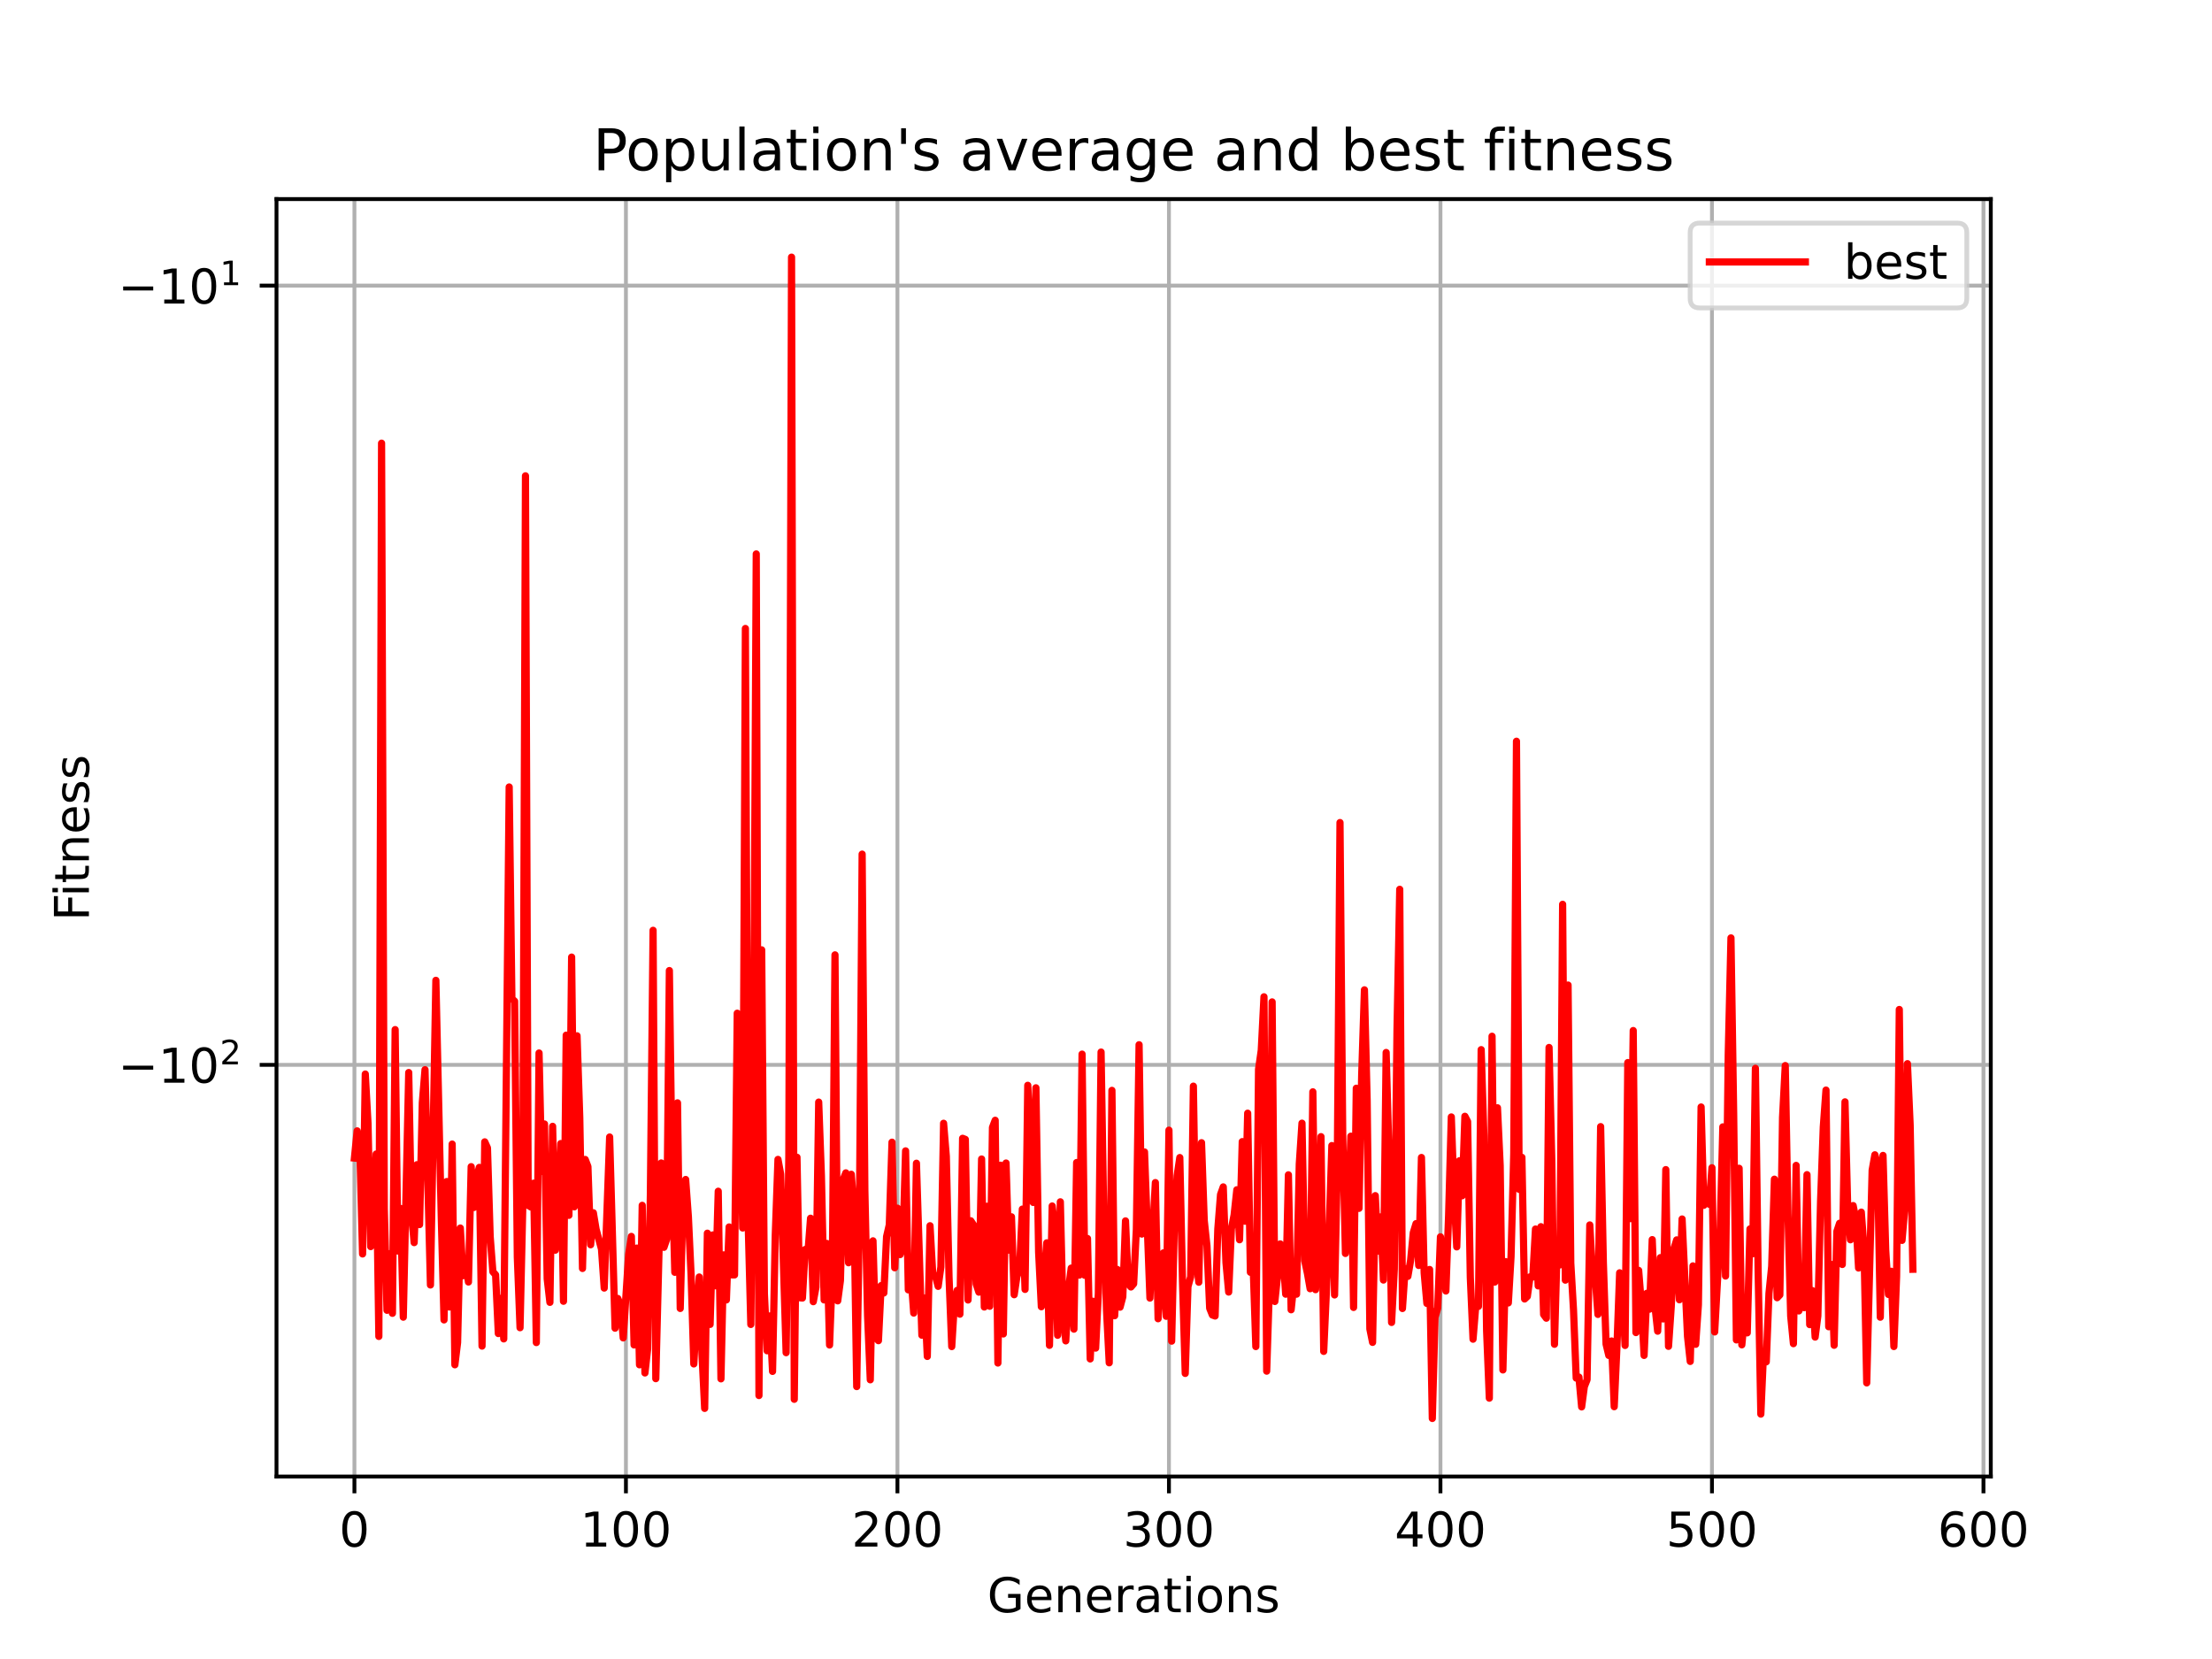 <?xml version="1.0" encoding="utf-8" standalone="no"?>
<!DOCTYPE svg PUBLIC "-//W3C//DTD SVG 1.1//EN"
  "http://www.w3.org/Graphics/SVG/1.1/DTD/svg11.dtd">
<!-- Created with matplotlib (https://matplotlib.org/) -->
<svg height="345.6pt" version="1.1" viewBox="0 0 460.8 345.6" width="460.8pt" xmlns="http://www.w3.org/2000/svg" xmlns:xlink="http://www.w3.org/1999/xlink">
 <defs>
  <style type="text/css">*{stroke-linecap:butt;stroke-linejoin:round;}</style>
 </defs>
 <g id="figure_1">
  <g id="patch_1">
   <path d="M 0 345.6 
L 460.8 345.6 
L 460.8 0 
L 0 0 
z
" style="fill:#ffffff;"/>
  </g>
  <g id="axes_1">
   <g id="patch_2">
    <path d="M 57.6 307.584 
L 414.72 307.584 
L 414.72 41.472 
L 57.6 41.472 
z
" style="fill:#ffffff;"/>
   </g>
   <g id="matplotlib.axis_1">
    <g id="xtick_1">
     <g id="line2d_1">
      <path clip-path="url(#pdebb2abe19)" d="M 73.833 307.584 
L 73.833 41.472 
" style="fill:none;stroke:#b0b0b0;stroke-linecap:square;stroke-width:0.8;"/>
     </g>
     <g id="line2d_2">
      <defs>
       <path d="M 0 0 
L 0 3.5 
" id="ma3c4402c75" style="stroke:#000000;stroke-width:0.8;"/>
      </defs>
      <g>
       <use style="stroke:#000000;stroke-width:0.8;" x="73.833" xlink:href="#ma3c4402c75" y="307.584"/>
      </g>
     </g>
     <g id="text_1">
      <!-- 0 -->
      <g transform="translate(70.651 322.182)scale(0.1 -0.1)">
       <defs>
        <path d="M 31.781 66.406 
Q 24.172 66.406 20.328 58.906 
Q 16.5 51.422 16.5 36.375 
Q 16.5 21.391 20.328 13.891 
Q 24.172 6.391 31.781 6.391 
Q 39.453 6.391 43.281 13.891 
Q 47.125 21.391 47.125 36.375 
Q 47.125 51.422 43.281 58.906 
Q 39.453 66.406 31.781 66.406 
z
M 31.781 74.219 
Q 44.047 74.219 50.516 64.516 
Q 56.984 54.828 56.984 36.375 
Q 56.984 17.969 50.516 8.266 
Q 44.047 -1.422 31.781 -1.422 
Q 19.531 -1.422 13.062 8.266 
Q 6.594 17.969 6.594 36.375 
Q 6.594 54.828 13.062 64.516 
Q 19.531 74.219 31.781 74.219 
z
" id="DejaVuSans-48"/>
       </defs>
       <use xlink:href="#DejaVuSans-48"/>
      </g>
     </g>
    </g>
    <g id="xtick_2">
     <g id="line2d_3">
      <path clip-path="url(#pdebb2abe19)" d="M 130.393 307.584 
L 130.393 41.472 
" style="fill:none;stroke:#b0b0b0;stroke-linecap:square;stroke-width:0.8;"/>
     </g>
     <g id="line2d_4">
      <g>
       <use style="stroke:#000000;stroke-width:0.8;" x="130.393" xlink:href="#ma3c4402c75" y="307.584"/>
      </g>
     </g>
     <g id="text_2">
      <!-- 100 -->
      <g transform="translate(120.849 322.182)scale(0.1 -0.1)">
       <defs>
        <path d="M 12.406 8.297 
L 28.516 8.297 
L 28.516 63.922 
L 10.984 60.406 
L 10.984 69.391 
L 28.422 72.906 
L 38.281 72.906 
L 38.281 8.297 
L 54.391 8.297 
L 54.391 0 
L 12.406 0 
z
" id="DejaVuSans-49"/>
       </defs>
       <use xlink:href="#DejaVuSans-49"/>
       <use x="63.623" xlink:href="#DejaVuSans-48"/>
       <use x="127.246" xlink:href="#DejaVuSans-48"/>
      </g>
     </g>
    </g>
    <g id="xtick_3">
     <g id="line2d_5">
      <path clip-path="url(#pdebb2abe19)" d="M 186.953 307.584 
L 186.953 41.472 
" style="fill:none;stroke:#b0b0b0;stroke-linecap:square;stroke-width:0.8;"/>
     </g>
     <g id="line2d_6">
      <g>
       <use style="stroke:#000000;stroke-width:0.8;" x="186.953" xlink:href="#ma3c4402c75" y="307.584"/>
      </g>
     </g>
     <g id="text_3">
      <!-- 200 -->
      <g transform="translate(177.409 322.182)scale(0.1 -0.1)">
       <defs>
        <path d="M 19.188 8.297 
L 53.609 8.297 
L 53.609 0 
L 7.328 0 
L 7.328 8.297 
Q 12.938 14.109 22.625 23.891 
Q 32.328 33.688 34.812 36.531 
Q 39.547 41.844 41.422 45.531 
Q 43.312 49.219 43.312 52.781 
Q 43.312 58.594 39.234 62.25 
Q 35.156 65.922 28.609 65.922 
Q 23.969 65.922 18.812 64.312 
Q 13.672 62.703 7.812 59.422 
L 7.812 69.391 
Q 13.766 71.781 18.938 73 
Q 24.125 74.219 28.422 74.219 
Q 39.75 74.219 46.484 68.547 
Q 53.219 62.891 53.219 53.422 
Q 53.219 48.922 51.531 44.891 
Q 49.859 40.875 45.406 35.406 
Q 44.188 33.984 37.641 27.219 
Q 31.109 20.453 19.188 8.297 
z
" id="DejaVuSans-50"/>
       </defs>
       <use xlink:href="#DejaVuSans-50"/>
       <use x="63.623" xlink:href="#DejaVuSans-48"/>
       <use x="127.246" xlink:href="#DejaVuSans-48"/>
      </g>
     </g>
    </g>
    <g id="xtick_4">
     <g id="line2d_7">
      <path clip-path="url(#pdebb2abe19)" d="M 243.513 307.584 
L 243.513 41.472 
" style="fill:none;stroke:#b0b0b0;stroke-linecap:square;stroke-width:0.8;"/>
     </g>
     <g id="line2d_8">
      <g>
       <use style="stroke:#000000;stroke-width:0.8;" x="243.513" xlink:href="#ma3c4402c75" y="307.584"/>
      </g>
     </g>
     <g id="text_4">
      <!-- 300 -->
      <g transform="translate(233.969 322.182)scale(0.1 -0.1)">
       <defs>
        <path d="M 40.578 39.312 
Q 47.656 37.797 51.625 33 
Q 55.609 28.219 55.609 21.188 
Q 55.609 10.406 48.188 4.484 
Q 40.766 -1.422 27.094 -1.422 
Q 22.516 -1.422 17.656 -0.516 
Q 12.797 0.391 7.625 2.203 
L 7.625 11.719 
Q 11.719 9.328 16.594 8.109 
Q 21.484 6.891 26.812 6.891 
Q 36.078 6.891 40.938 10.547 
Q 45.797 14.203 45.797 21.188 
Q 45.797 27.641 41.281 31.266 
Q 36.766 34.906 28.719 34.906 
L 20.219 34.906 
L 20.219 43.016 
L 29.109 43.016 
Q 36.375 43.016 40.234 45.922 
Q 44.094 48.828 44.094 54.297 
Q 44.094 59.906 40.109 62.906 
Q 36.141 65.922 28.719 65.922 
Q 24.656 65.922 20.016 65.031 
Q 15.375 64.156 9.812 62.312 
L 9.812 71.094 
Q 15.438 72.656 20.344 73.438 
Q 25.25 74.219 29.594 74.219 
Q 40.828 74.219 47.359 69.109 
Q 53.906 64.016 53.906 55.328 
Q 53.906 49.266 50.438 45.094 
Q 46.969 40.922 40.578 39.312 
z
" id="DejaVuSans-51"/>
       </defs>
       <use xlink:href="#DejaVuSans-51"/>
       <use x="63.623" xlink:href="#DejaVuSans-48"/>
       <use x="127.246" xlink:href="#DejaVuSans-48"/>
      </g>
     </g>
    </g>
    <g id="xtick_5">
     <g id="line2d_9">
      <path clip-path="url(#pdebb2abe19)" d="M 300.073 307.584 
L 300.073 41.472 
" style="fill:none;stroke:#b0b0b0;stroke-linecap:square;stroke-width:0.8;"/>
     </g>
     <g id="line2d_10">
      <g>
       <use style="stroke:#000000;stroke-width:0.8;" x="300.073" xlink:href="#ma3c4402c75" y="307.584"/>
      </g>
     </g>
     <g id="text_5">
      <!-- 400 -->
      <g transform="translate(290.529 322.182)scale(0.1 -0.1)">
       <defs>
        <path d="M 37.797 64.312 
L 12.891 25.391 
L 37.797 25.391 
z
M 35.203 72.906 
L 47.609 72.906 
L 47.609 25.391 
L 58.016 25.391 
L 58.016 17.188 
L 47.609 17.188 
L 47.609 0 
L 37.797 0 
L 37.797 17.188 
L 4.891 17.188 
L 4.891 26.703 
z
" id="DejaVuSans-52"/>
       </defs>
       <use xlink:href="#DejaVuSans-52"/>
       <use x="63.623" xlink:href="#DejaVuSans-48"/>
       <use x="127.246" xlink:href="#DejaVuSans-48"/>
      </g>
     </g>
    </g>
    <g id="xtick_6">
     <g id="line2d_11">
      <path clip-path="url(#pdebb2abe19)" d="M 356.633 307.584 
L 356.633 41.472 
" style="fill:none;stroke:#b0b0b0;stroke-linecap:square;stroke-width:0.8;"/>
     </g>
     <g id="line2d_12">
      <g>
       <use style="stroke:#000000;stroke-width:0.8;" x="356.633" xlink:href="#ma3c4402c75" y="307.584"/>
      </g>
     </g>
     <g id="text_6">
      <!-- 500 -->
      <g transform="translate(347.089 322.182)scale(0.1 -0.1)">
       <defs>
        <path d="M 10.797 72.906 
L 49.516 72.906 
L 49.516 64.594 
L 19.828 64.594 
L 19.828 46.734 
Q 21.969 47.469 24.109 47.828 
Q 26.266 48.188 28.422 48.188 
Q 40.625 48.188 47.75 41.5 
Q 54.891 34.812 54.891 23.391 
Q 54.891 11.625 47.562 5.094 
Q 40.234 -1.422 26.906 -1.422 
Q 22.312 -1.422 17.547 -0.641 
Q 12.797 0.141 7.719 1.703 
L 7.719 11.625 
Q 12.109 9.234 16.797 8.062 
Q 21.484 6.891 26.703 6.891 
Q 35.156 6.891 40.078 11.328 
Q 45.016 15.766 45.016 23.391 
Q 45.016 31 40.078 35.438 
Q 35.156 39.891 26.703 39.891 
Q 22.75 39.891 18.812 39.016 
Q 14.891 38.141 10.797 36.281 
z
" id="DejaVuSans-53"/>
       </defs>
       <use xlink:href="#DejaVuSans-53"/>
       <use x="63.623" xlink:href="#DejaVuSans-48"/>
       <use x="127.246" xlink:href="#DejaVuSans-48"/>
      </g>
     </g>
    </g>
    <g id="xtick_7">
     <g id="line2d_13">
      <path clip-path="url(#pdebb2abe19)" d="M 413.193 307.584 
L 413.193 41.472 
" style="fill:none;stroke:#b0b0b0;stroke-linecap:square;stroke-width:0.8;"/>
     </g>
     <g id="line2d_14">
      <g>
       <use style="stroke:#000000;stroke-width:0.8;" x="413.193" xlink:href="#ma3c4402c75" y="307.584"/>
      </g>
     </g>
     <g id="text_7">
      <!-- 600 -->
      <g transform="translate(403.649 322.182)scale(0.1 -0.1)">
       <defs>
        <path d="M 33.016 40.375 
Q 26.375 40.375 22.484 35.828 
Q 18.609 31.297 18.609 23.391 
Q 18.609 15.531 22.484 10.953 
Q 26.375 6.391 33.016 6.391 
Q 39.656 6.391 43.531 10.953 
Q 47.406 15.531 47.406 23.391 
Q 47.406 31.297 43.531 35.828 
Q 39.656 40.375 33.016 40.375 
z
M 52.594 71.297 
L 52.594 62.312 
Q 48.875 64.062 45.094 64.984 
Q 41.312 65.922 37.594 65.922 
Q 27.828 65.922 22.672 59.328 
Q 17.531 52.734 16.797 39.406 
Q 19.672 43.656 24.016 45.922 
Q 28.375 48.188 33.594 48.188 
Q 44.578 48.188 50.953 41.516 
Q 57.328 34.859 57.328 23.391 
Q 57.328 12.156 50.688 5.359 
Q 44.047 -1.422 33.016 -1.422 
Q 20.359 -1.422 13.672 8.266 
Q 6.984 17.969 6.984 36.375 
Q 6.984 53.656 15.188 63.938 
Q 23.391 74.219 37.203 74.219 
Q 40.922 74.219 44.703 73.484 
Q 48.484 72.75 52.594 71.297 
z
" id="DejaVuSans-54"/>
       </defs>
       <use xlink:href="#DejaVuSans-54"/>
       <use x="63.623" xlink:href="#DejaVuSans-48"/>
       <use x="127.246" xlink:href="#DejaVuSans-48"/>
      </g>
     </g>
    </g>
    <g id="text_8">
     <!-- Generations -->
     <g transform="translate(205.662 335.861)scale(0.1 -0.1)">
      <defs>
       <path d="M 59.516 10.406 
L 59.516 29.984 
L 43.406 29.984 
L 43.406 38.094 
L 69.281 38.094 
L 69.281 6.781 
Q 63.578 2.734 56.688 0.656 
Q 49.812 -1.422 42 -1.422 
Q 24.906 -1.422 15.25 8.562 
Q 5.609 18.562 5.609 36.375 
Q 5.609 54.25 15.25 64.234 
Q 24.906 74.219 42 74.219 
Q 49.125 74.219 55.547 72.453 
Q 61.969 70.703 67.391 67.281 
L 67.391 56.781 
Q 61.922 61.422 55.766 63.766 
Q 49.609 66.109 42.828 66.109 
Q 29.438 66.109 22.719 58.641 
Q 16.016 51.172 16.016 36.375 
Q 16.016 21.625 22.719 14.156 
Q 29.438 6.688 42.828 6.688 
Q 48.047 6.688 52.141 7.594 
Q 56.25 8.5 59.516 10.406 
z
" id="DejaVuSans-71"/>
       <path d="M 56.203 29.594 
L 56.203 25.203 
L 14.891 25.203 
Q 15.484 15.922 20.484 11.062 
Q 25.484 6.203 34.422 6.203 
Q 39.594 6.203 44.453 7.469 
Q 49.312 8.734 54.109 11.281 
L 54.109 2.781 
Q 49.266 0.734 44.188 -0.344 
Q 39.109 -1.422 33.891 -1.422 
Q 20.797 -1.422 13.156 6.188 
Q 5.516 13.812 5.516 26.812 
Q 5.516 40.234 12.766 48.109 
Q 20.016 56 32.328 56 
Q 43.359 56 49.781 48.891 
Q 56.203 41.797 56.203 29.594 
z
M 47.219 32.234 
Q 47.125 39.594 43.094 43.984 
Q 39.062 48.391 32.422 48.391 
Q 24.906 48.391 20.391 44.141 
Q 15.875 39.891 15.188 32.172 
z
" id="DejaVuSans-101"/>
       <path d="M 54.891 33.016 
L 54.891 0 
L 45.906 0 
L 45.906 32.719 
Q 45.906 40.484 42.875 44.328 
Q 39.844 48.188 33.797 48.188 
Q 26.516 48.188 22.312 43.547 
Q 18.109 38.922 18.109 30.906 
L 18.109 0 
L 9.078 0 
L 9.078 54.688 
L 18.109 54.688 
L 18.109 46.188 
Q 21.344 51.125 25.703 53.562 
Q 30.078 56 35.797 56 
Q 45.219 56 50.047 50.172 
Q 54.891 44.344 54.891 33.016 
z
" id="DejaVuSans-110"/>
       <path d="M 41.109 46.297 
Q 39.594 47.172 37.812 47.578 
Q 36.031 48 33.891 48 
Q 26.266 48 22.188 43.047 
Q 18.109 38.094 18.109 28.812 
L 18.109 0 
L 9.078 0 
L 9.078 54.688 
L 18.109 54.688 
L 18.109 46.188 
Q 20.953 51.172 25.484 53.578 
Q 30.031 56 36.531 56 
Q 37.453 56 38.578 55.875 
Q 39.703 55.766 41.062 55.516 
z
" id="DejaVuSans-114"/>
       <path d="M 34.281 27.484 
Q 23.391 27.484 19.188 25 
Q 14.984 22.516 14.984 16.5 
Q 14.984 11.719 18.141 8.906 
Q 21.297 6.109 26.703 6.109 
Q 34.188 6.109 38.703 11.406 
Q 43.219 16.703 43.219 25.484 
L 43.219 27.484 
z
M 52.203 31.203 
L 52.203 0 
L 43.219 0 
L 43.219 8.297 
Q 40.141 3.328 35.547 0.953 
Q 30.953 -1.422 24.312 -1.422 
Q 15.922 -1.422 10.953 3.297 
Q 6 8.016 6 15.922 
Q 6 25.141 12.172 29.828 
Q 18.359 34.516 30.609 34.516 
L 43.219 34.516 
L 43.219 35.406 
Q 43.219 41.609 39.141 45 
Q 35.062 48.391 27.688 48.391 
Q 23 48.391 18.547 47.266 
Q 14.109 46.141 10.016 43.891 
L 10.016 52.203 
Q 14.938 54.109 19.578 55.047 
Q 24.219 56 28.609 56 
Q 40.484 56 46.344 49.844 
Q 52.203 43.703 52.203 31.203 
z
" id="DejaVuSans-97"/>
       <path d="M 18.312 70.219 
L 18.312 54.688 
L 36.812 54.688 
L 36.812 47.703 
L 18.312 47.703 
L 18.312 18.016 
Q 18.312 11.328 20.141 9.422 
Q 21.969 7.516 27.594 7.516 
L 36.812 7.516 
L 36.812 0 
L 27.594 0 
Q 17.188 0 13.234 3.875 
Q 9.281 7.766 9.281 18.016 
L 9.281 47.703 
L 2.688 47.703 
L 2.688 54.688 
L 9.281 54.688 
L 9.281 70.219 
z
" id="DejaVuSans-116"/>
       <path d="M 9.422 54.688 
L 18.406 54.688 
L 18.406 0 
L 9.422 0 
z
M 9.422 75.984 
L 18.406 75.984 
L 18.406 64.594 
L 9.422 64.594 
z
" id="DejaVuSans-105"/>
       <path d="M 30.609 48.391 
Q 23.391 48.391 19.188 42.75 
Q 14.984 37.109 14.984 27.297 
Q 14.984 17.484 19.156 11.844 
Q 23.344 6.203 30.609 6.203 
Q 37.797 6.203 41.984 11.859 
Q 46.188 17.531 46.188 27.297 
Q 46.188 37.016 41.984 42.703 
Q 37.797 48.391 30.609 48.391 
z
M 30.609 56 
Q 42.328 56 49.016 48.375 
Q 55.719 40.766 55.719 27.297 
Q 55.719 13.875 49.016 6.219 
Q 42.328 -1.422 30.609 -1.422 
Q 18.844 -1.422 12.172 6.219 
Q 5.516 13.875 5.516 27.297 
Q 5.516 40.766 12.172 48.375 
Q 18.844 56 30.609 56 
z
" id="DejaVuSans-111"/>
       <path d="M 44.281 53.078 
L 44.281 44.578 
Q 40.484 46.531 36.375 47.5 
Q 32.281 48.484 27.875 48.484 
Q 21.188 48.484 17.844 46.438 
Q 14.5 44.391 14.5 40.281 
Q 14.5 37.156 16.891 35.375 
Q 19.281 33.594 26.516 31.984 
L 29.594 31.297 
Q 39.156 29.25 43.188 25.516 
Q 47.219 21.781 47.219 15.094 
Q 47.219 7.469 41.188 3.016 
Q 35.156 -1.422 24.609 -1.422 
Q 20.219 -1.422 15.453 -0.562 
Q 10.688 0.297 5.422 2 
L 5.422 11.281 
Q 10.406 8.688 15.234 7.391 
Q 20.062 6.109 24.812 6.109 
Q 31.156 6.109 34.562 8.281 
Q 37.984 10.453 37.984 14.406 
Q 37.984 18.062 35.516 20.016 
Q 33.062 21.969 24.703 23.781 
L 21.578 24.516 
Q 13.234 26.266 9.516 29.906 
Q 5.812 33.547 5.812 39.891 
Q 5.812 47.609 11.281 51.797 
Q 16.75 56 26.812 56 
Q 31.781 56 36.172 55.266 
Q 40.578 54.547 44.281 53.078 
z
" id="DejaVuSans-115"/>
      </defs>
      <use xlink:href="#DejaVuSans-71"/>
      <use x="77.49" xlink:href="#DejaVuSans-101"/>
      <use x="139.014" xlink:href="#DejaVuSans-110"/>
      <use x="202.393" xlink:href="#DejaVuSans-101"/>
      <use x="263.916" xlink:href="#DejaVuSans-114"/>
      <use x="305.029" xlink:href="#DejaVuSans-97"/>
      <use x="366.309" xlink:href="#DejaVuSans-116"/>
      <use x="405.518" xlink:href="#DejaVuSans-105"/>
      <use x="433.301" xlink:href="#DejaVuSans-111"/>
      <use x="494.482" xlink:href="#DejaVuSans-110"/>
      <use x="557.861" xlink:href="#DejaVuSans-115"/>
     </g>
    </g>
   </g>
   <g id="matplotlib.axis_2">
    <g id="ytick_1">
     <g id="line2d_15">
      <path clip-path="url(#pdebb2abe19)" d="M 57.6 221.827 
L 414.72 221.827 
" style="fill:none;stroke:#b0b0b0;stroke-linecap:square;stroke-width:0.8;"/>
     </g>
     <g id="line2d_16">
      <defs>
       <path d="M 0 0 
L -3.5 0 
" id="m4a58117f29" style="stroke:#000000;stroke-width:0.8;"/>
      </defs>
      <g>
       <use style="stroke:#000000;stroke-width:0.8;" x="57.6" xlink:href="#m4a58117f29" y="221.827"/>
      </g>
     </g>
     <g id="text_9">
      <!-- $\mathdefault{-10^{2}}$ -->
      <g transform="translate(24.6 225.626)scale(0.1 -0.1)">
       <defs>
        <path d="M 10.594 35.5 
L 73.188 35.5 
L 73.188 27.203 
L 10.594 27.203 
z
" id="DejaVuSans-8722"/>
       </defs>
       <use transform="translate(0 0.766)" xlink:href="#DejaVuSans-8722"/>
       <use transform="translate(83.789 0.766)" xlink:href="#DejaVuSans-49"/>
       <use transform="translate(147.412 0.766)" xlink:href="#DejaVuSans-48"/>
       <use transform="translate(211.992 39.047)scale(0.7)" xlink:href="#DejaVuSans-50"/>
      </g>
     </g>
    </g>
    <g id="ytick_2">
     <g id="line2d_17">
      <path clip-path="url(#pdebb2abe19)" d="M 57.6 59.499 
L 414.72 59.499 
" style="fill:none;stroke:#b0b0b0;stroke-linecap:square;stroke-width:0.8;"/>
     </g>
     <g id="line2d_18">
      <g>
       <use style="stroke:#000000;stroke-width:0.8;" x="57.6" xlink:href="#m4a58117f29" y="59.499"/>
      </g>
     </g>
     <g id="text_10">
      <!-- $\mathdefault{-10^{1}}$ -->
      <g transform="translate(24.6 63.298)scale(0.1 -0.1)">
       <use transform="translate(0 0.684)" xlink:href="#DejaVuSans-8722"/>
       <use transform="translate(83.789 0.684)" xlink:href="#DejaVuSans-49"/>
       <use transform="translate(147.412 0.684)" xlink:href="#DejaVuSans-48"/>
       <use transform="translate(211.992 38.966)scale(0.7)" xlink:href="#DejaVuSans-49"/>
      </g>
     </g>
    </g>
    <g id="text_11">
     <!-- Fitness -->
     <g transform="translate(18.52 191.845)rotate(-90)scale(0.1 -0.1)">
      <defs>
       <path d="M 9.812 72.906 
L 51.703 72.906 
L 51.703 64.594 
L 19.672 64.594 
L 19.672 43.109 
L 48.578 43.109 
L 48.578 34.812 
L 19.672 34.812 
L 19.672 0 
L 9.812 0 
z
" id="DejaVuSans-70"/>
      </defs>
      <use xlink:href="#DejaVuSans-70"/>
      <use x="50.27" xlink:href="#DejaVuSans-105"/>
      <use x="78.053" xlink:href="#DejaVuSans-116"/>
      <use x="117.262" xlink:href="#DejaVuSans-110"/>
      <use x="180.641" xlink:href="#DejaVuSans-101"/>
      <use x="242.164" xlink:href="#DejaVuSans-115"/>
      <use x="294.264" xlink:href="#DejaVuSans-115"/>
     </g>
    </g>
   </g>
   <g id="line2d_19">
    <path clip-path="url(#pdebb2abe19)" d="M 73.833 241.248 
L 74.398 235.58 
L 74.964 239.55 
L 75.53 261.22 
L 76.095 223.741 
L 76.661 233.967 
L 77.226 259.688 
L 77.792 254.141 
L 78.358 240.409 
L 78.923 278.403 
L 79.489 92.321 
L 80.054 251.741 
L 80.62 272.958 
L 81.186 261.167 
L 81.751 273.586 
L 82.317 214.486 
L 82.882 260.612 
L 83.448 251.741 
L 84.014 274.389 
L 85.145 223.429 
L 85.71 252.774 
L 86.276 258.857 
L 86.842 242.629 
L 87.407 255.104 
L 87.973 229.745 
L 88.538 222.835 
L 89.67 267.683 
L 90.801 204.22 
L 91.932 253.808 
L 92.498 274.96 
L 93.063 246.136 
L 93.629 272.274 
L 94.194 238.333 
L 94.76 284.311 
L 95.326 279.668 
L 95.891 255.824 
L 96.457 265.753 
L 97.022 263.127 
L 97.588 267.064 
L 98.154 243.037 
L 98.719 251.543 
L 99.285 245.187 
L 99.85 243.189 
L 100.416 280.415 
L 100.982 237.87 
L 101.547 239.126 
L 102.113 257.617 
L 102.678 264.932 
L 103.244 265.573 
L 103.81 277.803 
L 104.375 270.462 
L 104.941 278.917 
L 106.072 163.947 
L 106.638 208.054 
L 107.203 208.563 
L 107.769 261.892 
L 108.334 276.588 
L 108.9 251.446 
L 109.466 99.126 
L 110.031 251.101 
L 110.597 251.442 
L 111.162 246.477 
L 111.728 279.684 
L 112.294 219.358 
L 112.859 244.046 
L 113.425 234.147 
L 113.99 266.403 
L 114.556 271.303 
L 115.122 234.638 
L 115.687 260.433 
L 116.253 252.7 
L 116.818 238.229 
L 117.384 271.077 
L 117.95 215.642 
L 118.515 253.178 
L 119.081 199.382 
L 119.646 251.404 
L 120.212 215.779 
L 120.778 232.858 
L 121.343 264.243 
L 121.909 241.539 
L 122.474 243.012 
L 123.04 259.305 
L 123.606 252.642 
L 124.171 256.051 
L 125.302 260.21 
L 125.868 268.329 
L 126.999 236.86 
L 128.13 276.686 
L 128.696 270.495 
L 129.262 271.845 
L 129.827 278.71 
L 130.958 261.265 
L 131.524 257.566 
L 132.09 280.176 
L 132.655 259.999 
L 133.221 284.314 
L 133.786 251.094 
L 134.352 286.012 
L 134.918 280.989 
L 135.483 248.935 
L 136.049 193.803 
L 136.614 287.2 
L 137.746 242.266 
L 138.311 259.84 
L 138.877 258.158 
L 139.442 202.189 
L 140.008 244.02 
L 140.574 265.041 
L 141.139 229.743 
L 141.705 272.576 
L 142.27 250.832 
L 142.836 245.706 
L 143.402 253.466 
L 143.967 265.548 
L 144.533 284.132 
L 145.098 273.96 
L 145.664 266.022 
L 146.23 281.974 
L 146.795 293.395 
L 147.361 256.899 
L 147.926 275.9 
L 148.492 257.261 
L 149.058 267.854 
L 149.623 248.158 
L 150.189 287.239 
L 150.754 261.414 
L 151.32 270.795 
L 151.886 255.599 
L 152.451 265.579 
L 153.017 265.587 
L 153.582 211.072 
L 154.148 227.332 
L 154.714 255.814 
L 155.279 130.922 
L 155.845 254.276 
L 156.41 275.91 
L 156.976 222.651 
L 157.542 115.396 
L 158.107 290.711 
L 158.673 197.87 
L 159.238 269.481 
L 159.804 281.389 
L 160.37 274.135 
L 160.935 285.686 
L 161.501 257.292 
L 162.066 241.527 
L 162.632 244.599 
L 163.763 281.787 
L 164.329 240.851 
L 164.894 53.568 
L 165.46 291.497 
L 166.026 241.078 
L 166.591 270.345 
L 167.157 270.406 
L 167.722 260.295 
L 168.288 261.154 
L 168.854 253.78 
L 169.419 271.165 
L 169.985 268.134 
L 170.55 229.587 
L 171.116 244.987 
L 171.682 270.8 
L 172.247 259.03 
L 172.813 280.189 
L 173.378 265.481 
L 173.944 198.918 
L 174.51 270.992 
L 175.075 266.758 
L 175.641 245.734 
L 176.206 244.328 
L 176.772 263.054 
L 177.338 244.622 
L 177.903 251.894 
L 178.469 288.851 
L 179.034 253.221 
L 179.6 177.932 
L 180.166 247.946 
L 180.731 274.007 
L 181.297 287.438 
L 181.862 258.489 
L 182.428 278.616 
L 182.994 279.287 
L 183.559 267.814 
L 184.125 269.351 
L 184.69 257.604 
L 185.256 255.155 
L 185.822 237.941 
L 186.387 264.102 
L 186.953 251.679 
L 187.518 261.354 
L 188.084 259.399 
L 188.65 239.752 
L 189.215 268.702 
L 189.781 265.871 
L 190.346 273.535 
L 190.912 242.324 
L 192.043 278.15 
L 192.609 270.394 
L 193.174 282.568 
L 193.74 255.342 
L 194.306 265.351 
L 194.871 265.843 
L 195.437 267.968 
L 196.002 263.928 
L 196.568 233.999 
L 197.134 240.883 
L 197.699 266.005 
L 198.265 280.517 
L 198.83 271.224 
L 199.396 268.805 
L 199.962 273.766 
L 200.527 237.13 
L 201.093 237.354 
L 201.658 270.814 
L 202.224 254.31 
L 202.79 255.157 
L 203.355 267.472 
L 203.921 269.179 
L 204.486 241.444 
L 205.052 272.271 
L 205.618 251.284 
L 206.183 272.116 
L 206.749 234.859 
L 207.314 233.375 
L 207.88 283.943 
L 208.446 242.734 
L 209.011 277.884 
L 209.577 242.282 
L 210.142 260.429 
L 210.708 253.481 
L 211.274 269.714 
L 211.839 265.922 
L 212.405 264.122 
L 212.97 251.882 
L 213.536 268.606 
L 214.102 226.09 
L 215.233 250.491 
L 215.798 226.609 
L 216.364 260.861 
L 216.93 272.217 
L 218.061 258.902 
L 218.626 280.256 
L 219.192 251.23 
L 219.758 255.98 
L 220.323 278.162 
L 220.889 250.361 
L 221.454 273.905 
L 222.02 279.328 
L 222.586 268.587 
L 223.151 264.174 
L 223.717 276.883 
L 224.282 242.181 
L 224.848 265.633 
L 225.414 219.596 
L 225.979 265.671 
L 226.545 258.003 
L 227.11 283.089 
L 227.676 271.067 
L 228.242 280.836 
L 228.807 269.364 
L 229.373 219.162 
L 229.938 253.951 
L 230.504 272.789 
L 231.07 283.899 
L 231.635 227.144 
L 232.201 274.091 
L 232.766 264.453 
L 233.332 272.306 
L 233.898 270.162 
L 234.463 254.335 
L 235.029 267.413 
L 235.594 268.099 
L 236.16 267.436 
L 236.726 256.08 
L 237.291 217.636 
L 237.857 257.08 
L 238.422 239.975 
L 239.554 270.415 
L 240.119 256.647 
L 240.685 246.354 
L 241.25 274.716 
L 241.816 265.173 
L 242.382 260.984 
L 242.947 274.208 
L 243.513 235.438 
L 244.078 279.385 
L 244.644 254.761 
L 245.21 244.957 
L 245.775 241.141 
L 246.341 267.064 
L 246.906 286.109 
L 247.472 268.023 
L 248.038 265.987 
L 248.603 226.266 
L 249.169 262.174 
L 249.734 267.108 
L 250.3 238.046 
L 250.866 254.262 
L 251.431 259.53 
L 251.997 272.537 
L 252.562 273.939 
L 253.128 274.146 
L 253.694 256.024 
L 254.259 248.847 
L 254.825 247.254 
L 255.39 263.023 
L 255.956 269.156 
L 256.522 255.96 
L 257.087 253.098 
L 257.653 247.852 
L 258.218 258.266 
L 258.784 237.822 
L 259.35 254.397 
L 259.915 231.899 
L 260.481 265.037 
L 261.046 263.479 
L 261.612 280.513 
L 262.178 222.766 
L 262.743 218.788 
L 263.309 207.65 
L 263.874 285.635 
L 264.44 268.083 
L 265.006 208.716 
L 265.571 271.12 
L 266.137 265.803 
L 266.702 259.131 
L 267.268 261.814 
L 267.834 269.603 
L 268.399 244.739 
L 268.965 272.847 
L 269.53 267.507 
L 270.096 269.601 
L 270.662 242.507 
L 271.227 233.979 
L 271.793 262.641 
L 272.358 265.254 
L 272.924 268.466 
L 273.49 227.448 
L 274.055 268.658 
L 274.621 258.441 
L 275.186 236.787 
L 275.752 281.518 
L 276.883 256.204 
L 277.449 238.644 
L 278.014 269.76 
L 278.58 243.227 
L 279.146 171.355 
L 279.711 236.393 
L 280.277 261.116 
L 280.842 253.351 
L 281.408 236.69 
L 281.974 272.362 
L 282.539 226.698 
L 283.105 251.722 
L 283.67 223.728 
L 284.236 206.202 
L 284.802 229.245 
L 285.367 276.849 
L 285.933 279.64 
L 286.498 249.073 
L 287.064 260.637 
L 287.63 253.493 
L 288.195 266.657 
L 288.761 219.251 
L 289.326 239.957 
L 289.892 275.489 
L 290.458 264.368 
L 291.023 214.438 
L 291.589 185.259 
L 292.154 272.585 
L 292.72 264.276 
L 293.286 265.888 
L 293.851 262.594 
L 294.417 256.773 
L 294.982 254.91 
L 295.548 263.619 
L 296.114 241.126 
L 296.679 265.164 
L 297.245 271.529 
L 297.81 264.455 
L 298.376 295.488 
L 298.942 274.439 
L 299.507 272.493 
L 300.073 257.651 
L 301.204 268.934 
L 301.77 253.192 
L 302.335 232.681 
L 302.901 248.722 
L 303.466 259.75 
L 304.032 241.802 
L 304.598 249.1 
L 305.163 232.544 
L 305.729 233.636 
L 306.294 266.105 
L 306.86 278.979 
L 307.426 272.122 
L 307.991 272.14 
L 308.557 218.66 
L 309.122 236.563 
L 309.688 277.248 
L 310.254 291.262 
L 310.819 215.869 
L 311.385 267.081 
L 311.95 230.774 
L 312.516 242.818 
L 313.082 285.383 
L 313.647 262.822 
L 314.213 271.423 
L 314.778 261.752 
L 315.344 240.337 
L 315.91 154.413 
L 316.475 247.769 
L 317.041 241.095 
L 317.606 270.6 
L 318.172 270.058 
L 318.738 265.986 
L 319.303 266.033 
L 319.869 256.031 
L 320.434 267.875 
L 321 255.543 
L 321.566 273.83 
L 322.131 274.603 
L 322.697 218.208 
L 323.262 241.46 
L 323.828 280.035 
L 324.394 259.293 
L 324.959 263.506 
L 325.525 188.385 
L 326.09 266.676 
L 326.656 205.207 
L 327.222 263.093 
L 327.787 272.82 
L 328.353 287.082 
L 328.918 286.869 
L 329.484 293.079 
L 330.05 288.845 
L 330.615 287.419 
L 331.181 255.178 
L 331.746 265.265 
L 332.312 266.049 
L 332.878 273.815 
L 333.443 234.698 
L 334.009 263.01 
L 334.574 280.005 
L 335.14 282.362 
L 335.706 279.351 
L 336.271 293.041 
L 336.837 280.611 
L 337.402 265.152 
L 337.968 269.034 
L 338.534 280.284 
L 339.099 221.355 
L 339.665 253.867 
L 340.23 214.683 
L 340.796 277.598 
L 341.362 264.643 
L 341.927 271.74 
L 342.493 282.358 
L 343.058 269.415 
L 343.624 272.729 
L 344.19 258.237 
L 344.755 272.121 
L 345.321 277.311 
L 345.886 261.986 
L 346.452 274.761 
L 347.018 243.65 
L 347.583 280.467 
L 348.149 272.213 
L 348.714 260.088 
L 349.28 258.292 
L 349.846 270.764 
L 350.411 253.94 
L 351.542 278.399 
L 352.108 283.61 
L 352.674 263.709 
L 353.239 280.043 
L 353.805 271.834 
L 354.37 230.608 
L 354.936 251.087 
L 355.502 248.251 
L 356.067 250.87 
L 356.633 243.263 
L 357.198 277.468 
L 358.33 256.849 
L 358.895 234.749 
L 359.461 265.822 
L 360.026 219.596 
L 360.592 195.382 
L 361.158 232.157 
L 361.723 279.127 
L 362.289 243.376 
L 362.854 280.153 
L 363.42 274.254 
L 363.986 277.657 
L 364.551 256.004 
L 365.117 261.186 
L 365.682 222.549 
L 366.248 264.746 
L 366.814 294.585 
L 367.379 281.693 
L 367.945 283.693 
L 368.51 269.424 
L 369.076 263.793 
L 369.642 245.646 
L 370.207 270.34 
L 370.773 269.743 
L 371.338 232.75 
L 371.904 221.978 
L 372.47 252.842 
L 373.035 274.151 
L 373.601 279.909 
L 374.166 242.775 
L 374.732 273.091 
L 375.298 271.663 
L 375.863 272.41 
L 376.429 244.704 
L 376.994 275.942 
L 377.56 268.859 
L 378.126 278.536 
L 378.691 274.129 
L 379.257 250.298 
L 379.822 234.794 
L 380.388 227.084 
L 380.954 276.384 
L 381.519 263.407 
L 382.085 280.244 
L 382.65 256.542 
L 383.216 254.828 
L 383.782 263.413 
L 384.347 229.534 
L 384.913 251.501 
L 385.478 258.267 
L 386.044 251.147 
L 386.61 253.996 
L 387.175 264.152 
L 387.741 252.513 
L 388.306 260.035 
L 388.872 288.082 
L 390.003 243.769 
L 390.569 240.566 
L 391.134 242.538 
L 391.7 274.398 
L 392.266 240.697 
L 392.831 260.44 
L 393.397 269.657 
L 393.962 264.829 
L 394.528 280.507 
L 395.094 265.929 
L 395.659 210.293 
L 396.225 258.396 
L 396.79 251.857 
L 397.356 221.582 
L 397.922 234.387 
L 398.487 264.41 
L 398.487 264.41 
" style="fill:none;stroke:#ff0000;stroke-linecap:square;stroke-width:1.5;"/>
   </g>
   <g id="patch_3">
    <path d="M 57.6 307.584 
L 57.6 41.472 
" style="fill:none;stroke:#000000;stroke-linecap:square;stroke-linejoin:miter;stroke-width:0.8;"/>
   </g>
   <g id="patch_4">
    <path d="M 414.72 307.584 
L 414.72 41.472 
" style="fill:none;stroke:#000000;stroke-linecap:square;stroke-linejoin:miter;stroke-width:0.8;"/>
   </g>
   <g id="patch_5">
    <path d="M 57.6 307.584 
L 414.72 307.584 
" style="fill:none;stroke:#000000;stroke-linecap:square;stroke-linejoin:miter;stroke-width:0.8;"/>
   </g>
   <g id="patch_6">
    <path d="M 57.6 41.472 
L 414.72 41.472 
" style="fill:none;stroke:#000000;stroke-linecap:square;stroke-linejoin:miter;stroke-width:0.8;"/>
   </g>
   <g id="text_12">
    <!-- Population's average and best fitness -->
    <g transform="translate(123.53 35.472)scale(0.12 -0.12)">
     <defs>
      <path d="M 19.672 64.797 
L 19.672 37.406 
L 32.078 37.406 
Q 38.969 37.406 42.719 40.969 
Q 46.484 44.531 46.484 51.125 
Q 46.484 57.672 42.719 61.234 
Q 38.969 64.797 32.078 64.797 
z
M 9.812 72.906 
L 32.078 72.906 
Q 44.344 72.906 50.609 67.359 
Q 56.891 61.812 56.891 51.125 
Q 56.891 40.328 50.609 34.812 
Q 44.344 29.297 32.078 29.297 
L 19.672 29.297 
L 19.672 0 
L 9.812 0 
z
" id="DejaVuSans-80"/>
      <path d="M 18.109 8.203 
L 18.109 -20.797 
L 9.078 -20.797 
L 9.078 54.688 
L 18.109 54.688 
L 18.109 46.391 
Q 20.953 51.266 25.266 53.625 
Q 29.594 56 35.594 56 
Q 45.562 56 51.781 48.094 
Q 58.016 40.188 58.016 27.297 
Q 58.016 14.406 51.781 6.484 
Q 45.562 -1.422 35.594 -1.422 
Q 29.594 -1.422 25.266 0.953 
Q 20.953 3.328 18.109 8.203 
z
M 48.688 27.297 
Q 48.688 37.203 44.609 42.844 
Q 40.531 48.484 33.406 48.484 
Q 26.266 48.484 22.188 42.844 
Q 18.109 37.203 18.109 27.297 
Q 18.109 17.391 22.188 11.75 
Q 26.266 6.109 33.406 6.109 
Q 40.531 6.109 44.609 11.75 
Q 48.688 17.391 48.688 27.297 
z
" id="DejaVuSans-112"/>
      <path d="M 8.5 21.578 
L 8.5 54.688 
L 17.484 54.688 
L 17.484 21.922 
Q 17.484 14.156 20.5 10.266 
Q 23.531 6.391 29.594 6.391 
Q 36.859 6.391 41.078 11.031 
Q 45.312 15.672 45.312 23.688 
L 45.312 54.688 
L 54.297 54.688 
L 54.297 0 
L 45.312 0 
L 45.312 8.406 
Q 42.047 3.422 37.719 1 
Q 33.406 -1.422 27.688 -1.422 
Q 18.266 -1.422 13.375 4.438 
Q 8.5 10.297 8.5 21.578 
z
M 31.109 56 
z
" id="DejaVuSans-117"/>
      <path d="M 9.422 75.984 
L 18.406 75.984 
L 18.406 0 
L 9.422 0 
z
" id="DejaVuSans-108"/>
      <path d="M 17.922 72.906 
L 17.922 45.797 
L 9.625 45.797 
L 9.625 72.906 
z
" id="DejaVuSans-39"/>
      <path id="DejaVuSans-32"/>
      <path d="M 2.984 54.688 
L 12.5 54.688 
L 29.594 8.797 
L 46.688 54.688 
L 56.203 54.688 
L 35.688 0 
L 23.484 0 
z
" id="DejaVuSans-118"/>
      <path d="M 45.406 27.984 
Q 45.406 37.75 41.375 43.109 
Q 37.359 48.484 30.078 48.484 
Q 22.859 48.484 18.828 43.109 
Q 14.797 37.75 14.797 27.984 
Q 14.797 18.266 18.828 12.891 
Q 22.859 7.516 30.078 7.516 
Q 37.359 7.516 41.375 12.891 
Q 45.406 18.266 45.406 27.984 
z
M 54.391 6.781 
Q 54.391 -7.172 48.188 -13.984 
Q 42 -20.797 29.203 -20.797 
Q 24.469 -20.797 20.266 -20.094 
Q 16.062 -19.391 12.109 -17.922 
L 12.109 -9.188 
Q 16.062 -11.328 19.922 -12.344 
Q 23.781 -13.375 27.781 -13.375 
Q 36.625 -13.375 41.016 -8.766 
Q 45.406 -4.156 45.406 5.172 
L 45.406 9.625 
Q 42.625 4.781 38.281 2.391 
Q 33.938 0 27.875 0 
Q 17.828 0 11.672 7.656 
Q 5.516 15.328 5.516 27.984 
Q 5.516 40.672 11.672 48.328 
Q 17.828 56 27.875 56 
Q 33.938 56 38.281 53.609 
Q 42.625 51.219 45.406 46.391 
L 45.406 54.688 
L 54.391 54.688 
z
" id="DejaVuSans-103"/>
      <path d="M 45.406 46.391 
L 45.406 75.984 
L 54.391 75.984 
L 54.391 0 
L 45.406 0 
L 45.406 8.203 
Q 42.578 3.328 38.25 0.953 
Q 33.938 -1.422 27.875 -1.422 
Q 17.969 -1.422 11.734 6.484 
Q 5.516 14.406 5.516 27.297 
Q 5.516 40.188 11.734 48.094 
Q 17.969 56 27.875 56 
Q 33.938 56 38.25 53.625 
Q 42.578 51.266 45.406 46.391 
z
M 14.797 27.297 
Q 14.797 17.391 18.875 11.75 
Q 22.953 6.109 30.078 6.109 
Q 37.203 6.109 41.297 11.75 
Q 45.406 17.391 45.406 27.297 
Q 45.406 37.203 41.297 42.844 
Q 37.203 48.484 30.078 48.484 
Q 22.953 48.484 18.875 42.844 
Q 14.797 37.203 14.797 27.297 
z
" id="DejaVuSans-100"/>
      <path d="M 48.688 27.297 
Q 48.688 37.203 44.609 42.844 
Q 40.531 48.484 33.406 48.484 
Q 26.266 48.484 22.188 42.844 
Q 18.109 37.203 18.109 27.297 
Q 18.109 17.391 22.188 11.75 
Q 26.266 6.109 33.406 6.109 
Q 40.531 6.109 44.609 11.75 
Q 48.688 17.391 48.688 27.297 
z
M 18.109 46.391 
Q 20.953 51.266 25.266 53.625 
Q 29.594 56 35.594 56 
Q 45.562 56 51.781 48.094 
Q 58.016 40.188 58.016 27.297 
Q 58.016 14.406 51.781 6.484 
Q 45.562 -1.422 35.594 -1.422 
Q 29.594 -1.422 25.266 0.953 
Q 20.953 3.328 18.109 8.203 
L 18.109 0 
L 9.078 0 
L 9.078 75.984 
L 18.109 75.984 
z
" id="DejaVuSans-98"/>
      <path d="M 37.109 75.984 
L 37.109 68.5 
L 28.516 68.5 
Q 23.688 68.5 21.797 66.547 
Q 19.922 64.594 19.922 59.516 
L 19.922 54.688 
L 34.719 54.688 
L 34.719 47.703 
L 19.922 47.703 
L 19.922 0 
L 10.891 0 
L 10.891 47.703 
L 2.297 47.703 
L 2.297 54.688 
L 10.891 54.688 
L 10.891 58.5 
Q 10.891 67.625 15.141 71.797 
Q 19.391 75.984 28.609 75.984 
z
" id="DejaVuSans-102"/>
     </defs>
     <use xlink:href="#DejaVuSans-80"/>
     <use x="56.678" xlink:href="#DejaVuSans-111"/>
     <use x="117.859" xlink:href="#DejaVuSans-112"/>
     <use x="181.336" xlink:href="#DejaVuSans-117"/>
     <use x="244.715" xlink:href="#DejaVuSans-108"/>
     <use x="272.498" xlink:href="#DejaVuSans-97"/>
     <use x="333.777" xlink:href="#DejaVuSans-116"/>
     <use x="372.986" xlink:href="#DejaVuSans-105"/>
     <use x="400.77" xlink:href="#DejaVuSans-111"/>
     <use x="461.951" xlink:href="#DejaVuSans-110"/>
     <use x="525.33" xlink:href="#DejaVuSans-39"/>
     <use x="552.82" xlink:href="#DejaVuSans-115"/>
     <use x="604.92" xlink:href="#DejaVuSans-32"/>
     <use x="636.707" xlink:href="#DejaVuSans-97"/>
     <use x="697.986" xlink:href="#DejaVuSans-118"/>
     <use x="757.166" xlink:href="#DejaVuSans-101"/>
     <use x="818.689" xlink:href="#DejaVuSans-114"/>
     <use x="859.803" xlink:href="#DejaVuSans-97"/>
     <use x="921.082" xlink:href="#DejaVuSans-103"/>
     <use x="984.559" xlink:href="#DejaVuSans-101"/>
     <use x="1046.082" xlink:href="#DejaVuSans-32"/>
     <use x="1077.869" xlink:href="#DejaVuSans-97"/>
     <use x="1139.148" xlink:href="#DejaVuSans-110"/>
     <use x="1202.527" xlink:href="#DejaVuSans-100"/>
     <use x="1266.004" xlink:href="#DejaVuSans-32"/>
     <use x="1297.791" xlink:href="#DejaVuSans-98"/>
     <use x="1361.268" xlink:href="#DejaVuSans-101"/>
     <use x="1422.791" xlink:href="#DejaVuSans-115"/>
     <use x="1474.891" xlink:href="#DejaVuSans-116"/>
     <use x="1514.1" xlink:href="#DejaVuSans-32"/>
     <use x="1545.887" xlink:href="#DejaVuSans-102"/>
     <use x="1581.092" xlink:href="#DejaVuSans-105"/>
     <use x="1608.875" xlink:href="#DejaVuSans-116"/>
     <use x="1648.084" xlink:href="#DejaVuSans-110"/>
     <use x="1711.463" xlink:href="#DejaVuSans-101"/>
     <use x="1772.986" xlink:href="#DejaVuSans-115"/>
     <use x="1825.086" xlink:href="#DejaVuSans-115"/>
    </g>
   </g>
   <g id="legend_1">
    <g id="patch_7">
     <path d="M 354.089 64.15 
L 407.72 64.15 
Q 409.72 64.15 409.72 62.15 
L 409.72 48.472 
Q 409.72 46.472 407.72 46.472 
L 354.089 46.472 
Q 352.089 46.472 352.089 48.472 
L 352.089 62.15 
Q 352.089 64.15 354.089 64.15 
z
" style="fill:#ffffff;opacity:0.8;stroke:#cccccc;stroke-linejoin:miter;"/>
    </g>
    <g id="line2d_20">
     <path d="M 356.089 54.57 
L 376.089 54.57 
" style="fill:none;stroke:#ff0000;stroke-linecap:square;stroke-width:1.5;"/>
    </g>
    <g id="line2d_21"/>
    <g id="text_13">
     <!-- best -->
     <g transform="translate(384.089 58.07)scale(0.1 -0.1)">
      <use xlink:href="#DejaVuSans-98"/>
      <use x="63.477" xlink:href="#DejaVuSans-101"/>
      <use x="125" xlink:href="#DejaVuSans-115"/>
      <use x="177.1" xlink:href="#DejaVuSans-116"/>
     </g>
    </g>
   </g>
  </g>
 </g>
 <defs>
  <clipPath id="pdebb2abe19">
   <rect height="266.112" width="357.12" x="57.6" y="41.472"/>
  </clipPath>
 </defs>
</svg>
